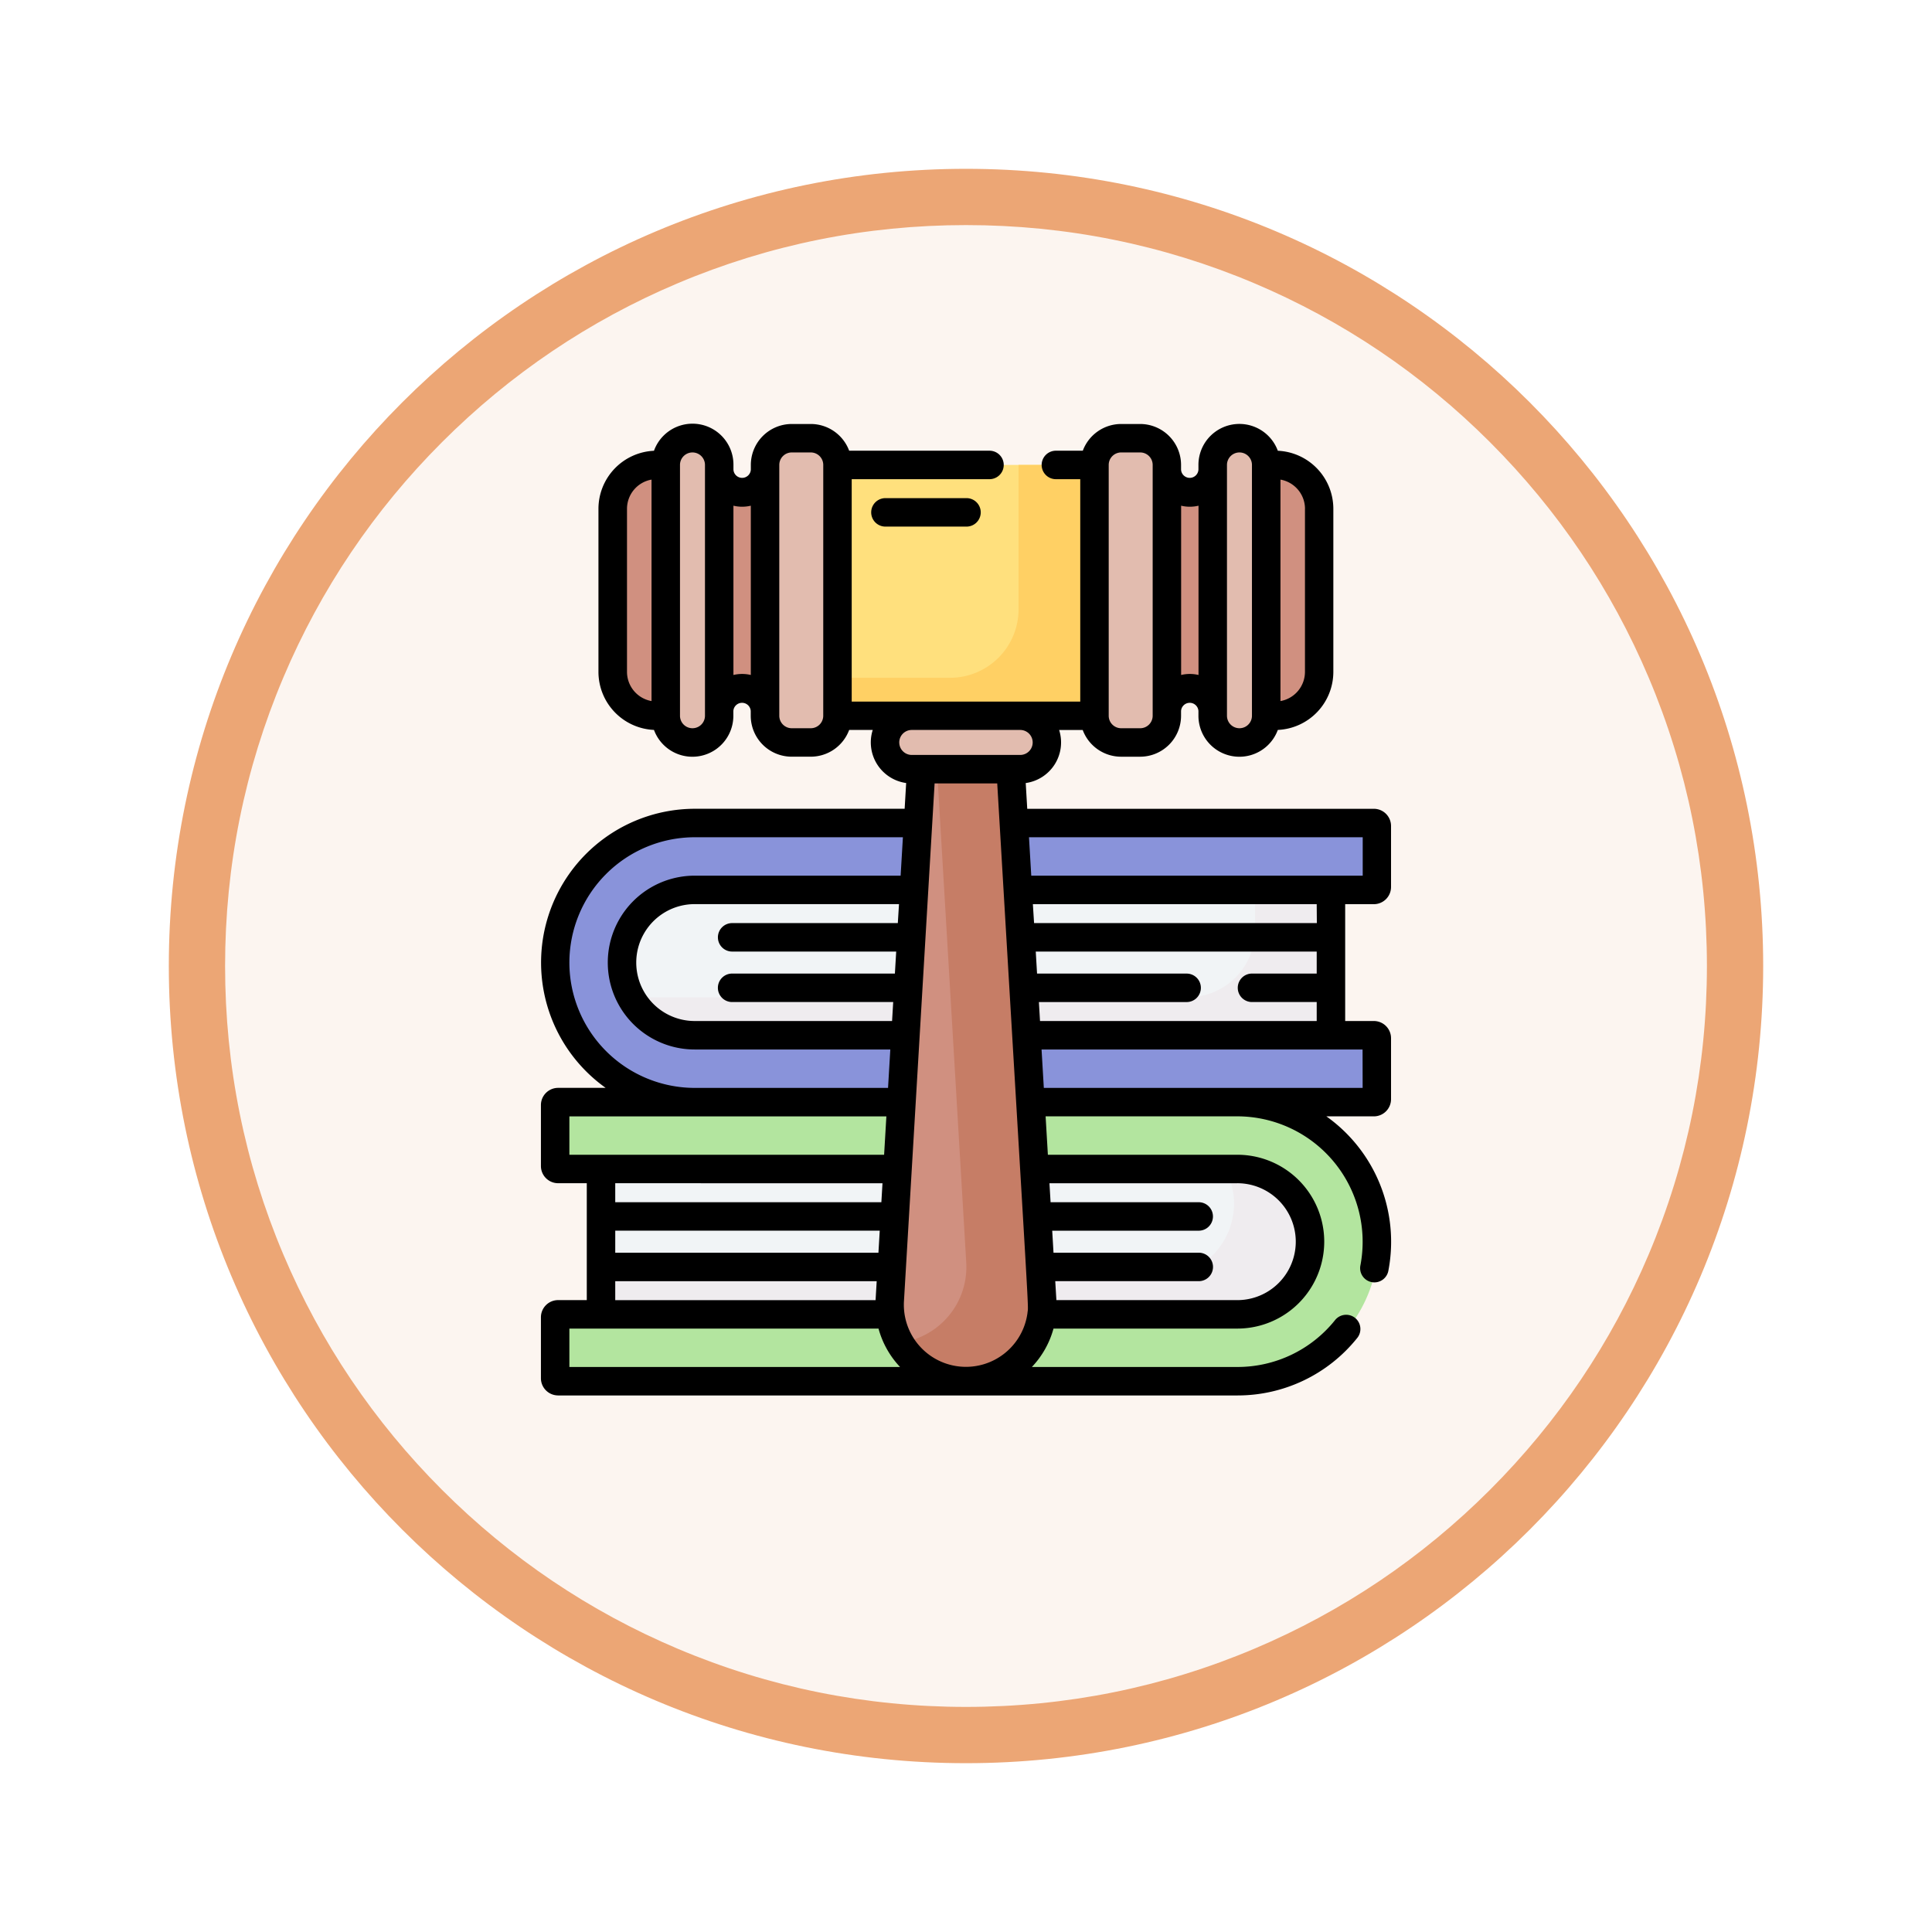 <svg xmlns="http://www.w3.org/2000/svg" xmlns:xlink="http://www.w3.org/1999/xlink" width="103" height="103" viewBox="0 0 103 103">
  <defs>
    <filter id="Trazado_978624" x="0" y="0" width="103" height="103" filterUnits="userSpaceOnUse">
      <feOffset dy="3" input="SourceAlpha"/>
      <feGaussianBlur stdDeviation="3" result="blur"/>
      <feFlood flood-opacity="0.161"/>
      <feComposite operator="in" in2="blur"/>
      <feComposite in="SourceGraphic"/>
    </filter>
  </defs>
  <g id="Grupo_1232018" data-name="Grupo 1232018" transform="translate(-722 -8868)">
    <g id="Grupo_1231494" data-name="Grupo 1231494" transform="translate(731 8874)">
      <g id="Grupo_1226966" data-name="Grupo 1226966">
        <g id="Grupo_1222970" data-name="Grupo 1222970">
          <g id="Grupo_1222589" data-name="Grupo 1222589">
            <g id="Grupo_1203109" data-name="Grupo 1203109">
              <g id="Grupo_1176881" data-name="Grupo 1176881">
                <g id="Grupo_1175148" data-name="Grupo 1175148">
                  <g id="Grupo_1173798" data-name="Grupo 1173798">
                    <g id="Grupo_1171925" data-name="Grupo 1171925">
                      <g id="Grupo_1164524" data-name="Grupo 1164524">
                        <g id="Grupo_1144123" data-name="Grupo 1144123">
                          <g transform="matrix(1, 0, 0, 1, -9, -6)" filter="url(#Trazado_978624)">
                            <g id="Trazado_978624-2" data-name="Trazado 978624" transform="translate(9 6)" fill="#fcf5f0">
                              <path d="M 42.5 83.5 C 36.964 83.5 31.595 82.416 26.541 80.279 C 21.659 78.214 17.274 75.257 13.509 71.491 C 9.743 67.726 6.786 63.341 4.721 58.459 C 2.584 53.405 1.5 48.036 1.5 42.5 C 1.5 36.964 2.584 31.595 4.721 26.541 C 6.786 21.659 9.743 17.274 13.509 13.509 C 17.274 9.743 21.659 6.786 26.541 4.721 C 31.595 2.584 36.964 1.5 42.5 1.5 C 48.036 1.5 53.405 2.584 58.459 4.721 C 63.341 6.786 67.726 9.743 71.491 13.509 C 75.257 17.274 78.214 21.659 80.279 26.541 C 82.416 31.595 83.5 36.964 83.5 42.5 C 83.5 48.036 82.416 53.405 80.279 58.459 C 78.214 63.341 75.257 67.726 71.491 71.491 C 67.726 75.257 63.341 78.214 58.459 80.279 C 53.405 82.416 48.036 83.5 42.5 83.5 Z" stroke="none"/>
                              <path d="M 42.5 3 C 37.166 3 31.994 4.044 27.126 6.103 C 22.422 8.092 18.198 10.941 14.569 14.569 C 10.941 18.198 8.092 22.422 6.103 27.126 C 4.044 31.994 3 37.166 3 42.5 C 3 47.834 4.044 53.006 6.103 57.874 C 8.092 62.578 10.941 66.802 14.569 70.431 C 18.198 74.059 22.422 76.908 27.126 78.897 C 31.994 80.956 37.166 82 42.5 82 C 47.834 82 53.006 80.956 57.874 78.897 C 62.578 76.908 66.802 74.059 70.431 70.431 C 74.059 66.802 76.908 62.578 78.897 57.874 C 80.956 53.006 82 47.834 82 42.5 C 82 37.166 80.956 31.994 78.897 27.126 C 76.908 22.422 74.059 18.198 70.431 14.569 C 66.802 10.941 62.578 8.092 57.874 6.103 C 53.006 4.044 47.834 3 42.5 3 M 42.5 0 C 65.972 0 85 19.028 85 42.5 C 85 65.972 65.972 85 42.5 85 C 19.028 85 0 65.972 0 42.5 C 0 19.028 19.028 0 42.5 0 Z" stroke="none" fill="#eca675"/>
                            </g>
                          </g>
                        </g>
                      </g>
                    </g>
                  </g>
                </g>
              </g>
            </g>
          </g>
        </g>
      </g>
    </g>
    <g id="ley_10_" data-name="ley (10)" transform="translate(718.865 8890.604)">
      <g id="Grupo_1231991" data-name="Grupo 1231991" transform="translate(47.783 2.183)">
        <path id="Trazado_1194211" data-name="Trazado 1194211" d="M188.27,21.583h13.7V34.954h-13.7Z" transform="translate(-188.27 -21.583)" fill="#ffe07d"/>
      </g>
      <g id="Grupo_1231992" data-name="Grupo 1231992" transform="translate(47.783 2.183)">
        <path id="Trazado_1194212" data-name="Trazado 1194212" d="M197.925,21.583v7.693a3.655,3.655,0,0,1-3.655,3.655h-6v2.023h13.7V21.583Z" transform="translate(-188.27 -21.583)" fill="#ffd064"/>
      </g>
      <g id="Grupo_1231993" data-name="Grupo 1231993" transform="translate(43.922 0.759)">
        <path id="Trazado_1194213" data-name="Trazado 1194213" d="M152.54,23.72h-1.014A1.423,1.423,0,0,1,150.1,22.3V8.923A1.423,1.423,0,0,1,151.526,7.5h1.014a1.423,1.423,0,0,1,1.423,1.423V22.3A1.423,1.423,0,0,1,152.54,23.72Z" transform="translate(-150.103 -7.5)" fill="#e2bcaf"/>
      </g>
      <g id="Grupo_1231994" data-name="Grupo 1231994" transform="translate(38.629 0.759)">
        <path id="Trazado_1194214" data-name="Trazado 1194214" d="M99.2,23.72A1.425,1.425,0,0,1,97.771,22.3V8.925a1.425,1.425,0,1,1,2.849,0V22.3A1.425,1.425,0,0,1,99.2,23.72Z" transform="translate(-97.771 -7.5)" fill="#e2bcaf"/>
      </g>
      <g id="Grupo_1231995" data-name="Grupo 1231995" transform="translate(50.318 15.554)">
        <path id="Trazado_1194215" data-name="Trazado 1194215" d="M221.963,155.192a1.425,1.425,0,0,1-1.425,1.425h-5.782a1.425,1.425,0,0,1,0-2.849h5.782A1.425,1.425,0,0,1,221.963,155.192Z" transform="translate(-213.332 -153.767)" fill="#e2bcaf"/>
      </g>
      <g id="Grupo_1231996" data-name="Grupo 1231996" transform="translate(41.478 2.183)">
        <path id="Trazado_1194216" data-name="Trazado 1194216" d="M127.159,33.485a1.222,1.222,0,0,0-1.222,1.222V21.83a1.222,1.222,0,1,0,2.444,0V34.707A1.222,1.222,0,0,0,127.159,33.485Z" transform="translate(-125.937 -21.583)" fill="#d09080"/>
      </g>
      <g id="Grupo_1231997" data-name="Grupo 1231997" transform="translate(35.803 2.183)">
        <path id="Trazado_1194217" data-name="Trazado 1194217" d="M72.176,34.954h.487V21.583h-.487a2.339,2.339,0,0,0-2.339,2.339v8.693A2.339,2.339,0,0,0,72.176,34.954Z" transform="translate(-69.837 -21.583)" fill="#d09080"/>
      </g>
      <g id="Grupo_1231998" data-name="Grupo 1231998" transform="translate(61.484 0.759)">
        <path id="Trazado_1194218" data-name="Trazado 1194218" d="M325.142,23.72h1.014A1.423,1.423,0,0,0,327.58,22.3V8.923A1.423,1.423,0,0,0,326.156,7.5h-1.014a1.423,1.423,0,0,0-1.423,1.423V22.3A1.423,1.423,0,0,0,325.142,23.72Z" transform="translate(-323.719 -7.5)" fill="#e2bcaf"/>
      </g>
      <g id="Grupo_1231999" data-name="Grupo 1231999" transform="translate(67.79 0.759)">
        <path id="Trazado_1194219" data-name="Trazado 1194219" d="M387.478,23.72A1.425,1.425,0,0,0,388.9,22.3V8.925a1.425,1.425,0,0,0-2.849,0V22.3a1.424,1.424,0,0,0,1.425,1.425Z" transform="translate(-386.053 -7.5)" fill="#e2bcaf"/>
      </g>
      <g id="Grupo_1232000" data-name="Grupo 1232000" transform="translate(65.345 2.183)">
        <path id="Trazado_1194220" data-name="Trazado 1194220" d="M363.108,33.485a1.222,1.222,0,0,1,1.222,1.222V21.83a1.222,1.222,0,1,1-2.444,0V34.707A1.222,1.222,0,0,1,363.108,33.485Z" transform="translate(-361.886 -21.583)" fill="#d09080"/>
      </g>
      <g id="Grupo_1232001" data-name="Grupo 1232001" transform="translate(70.639 2.183)">
        <path id="Trazado_1194221" data-name="Trazado 1194221" d="M414.706,34.954h-.487V21.583h.487a2.339,2.339,0,0,1,2.339,2.339v8.693A2.339,2.339,0,0,1,414.706,34.954Z" transform="translate(-414.219 -21.583)" fill="#d09080"/>
      </g>
      <g id="Grupo_1232002" data-name="Grupo 1232002" transform="translate(50.566 18.403)">
        <path id="Trazado_1194222" data-name="Trazado 1194222" d="M219.848,214.562a4.068,4.068,0,0,1-4.061-4.308l1.676-28.321h4.769l1.676,28.321A4.068,4.068,0,0,1,219.848,214.562Z" transform="translate(-215.78 -181.933)" fill="#d09080"/>
      </g>
      <g id="Grupo_1232003" data-name="Grupo 1232003" transform="translate(51.098 18.403)">
        <path id="Trazado_1194223" data-name="Trazado 1194223" d="M228.64,210.254l-1.676-28.321h-3.926l1.556,26.3a4.068,4.068,0,0,1-3.55,4.276,4.068,4.068,0,0,0,7.6-2.253Z" transform="translate(-221.044 -181.933)" fill="#c67d66"/>
      </g>
      <g id="Grupo_1232004" data-name="Grupo 1232004" transform="translate(32.732 21.274)">
        <path id="Trazado_1194224" data-name="Trazado 1194224" d="M58.151,221.624H46.913a3.875,3.875,0,0,1,0-7.749h11.7l.211-3.565H46.913a7.44,7.44,0,0,0,0,14.879H57.94Z" transform="translate(-39.473 -210.31)" fill="#8993da"/>
      </g>
      <g id="Grupo_1232005" data-name="Grupo 1232005" transform="translate(57.858 32.588)">
        <path id="Trazado_1194225" data-name="Trazado 1194225" d="M306.388,322.161H287.867l.211,3.565h18.31a.157.157,0,0,0,.157-.157v-3.251A.157.157,0,0,0,306.388,322.161Z" transform="translate(-287.867 -322.161)" fill="#8993da"/>
      </g>
      <g id="Grupo_1232006" data-name="Grupo 1232006" transform="translate(57.188 21.274)">
        <path id="Trazado_1194226" data-name="Trazado 1194226" d="M300.439,210.309H281.248l.211,3.565h18.98a.157.157,0,0,0,.157-.157v-3.251A.157.157,0,0,0,300.439,210.309Z" transform="translate(-281.248 -210.309)" fill="#8993da"/>
      </g>
      <g id="Grupo_1232007" data-name="Grupo 1232007" transform="translate(36.297 24.839)">
        <path id="Trazado_1194227" data-name="Trazado 1194227" d="M90.289,245.552h-11.7a3.875,3.875,0,0,0,0,7.749H89.83Z" transform="translate(-74.717 -245.552)" fill="#f1f4f6"/>
      </g>
      <g id="Grupo_1232008" data-name="Grupo 1232008" transform="translate(57.399 24.839)">
        <path id="Trazado_1194228" data-name="Trazado 1194228" d="M283.333,245.552l.459,7.749h16.233v-7.749Z" transform="translate(-283.333 -245.552)" fill="#f1f4f6"/>
      </g>
      <g id="Grupo_1232009" data-name="Grupo 1232009" transform="translate(36.767 30.565)">
        <path id="Trazado_1194229" data-name="Trazado 1194229" d="M79.365,302.161a3.874,3.874,0,0,0,3.4,2.023H94.008l.12-2.023Z" transform="translate(-79.365 -302.161)" fill="#efecef"/>
      </g>
      <g id="Grupo_1232010" data-name="Grupo 1232010" transform="translate(57.738 24.839)">
        <path id="Trazado_1194230" data-name="Trazado 1194230" d="M298.991,245.551V247.7a3.572,3.572,0,0,1-3.572,3.572h-8.734l.12,2.023h16.233v-7.749h-4.046Z" transform="translate(-286.684 -245.551)" fill="#efecef"/>
      </g>
      <g id="Grupo_1232011" data-name="Grupo 1232011" transform="translate(32.732 36.153)">
        <path id="Trazado_1194231" data-name="Trazado 1194231" d="M39.63,360.97h18.1l.211-3.565H39.63a.157.157,0,0,0-.157.157v3.251a.157.157,0,0,0,.157.157Z" transform="translate(-39.473 -357.405)" fill="#b3e59f"/>
      </g>
      <g id="Grupo_1232012" data-name="Grupo 1232012" transform="translate(54.634 36.153)">
        <path id="Trazado_1194232" data-name="Trazado 1194232" d="M270.457,357.4H259.43l.211,3.565h10.816a3.875,3.875,0,1,1,0,7.749H260.032a4.069,4.069,0,0,1-4.037,3.565h14.462a7.44,7.44,0,1,0,0-14.879Z" transform="translate(-255.995 -357.405)" fill="#b3e59f"/>
      </g>
      <g id="Grupo_1232013" data-name="Grupo 1232013" transform="translate(32.732 47.467)">
        <path id="Trazado_1194233" data-name="Trazado 1194233" d="M57.338,469.256H39.63a.157.157,0,0,0-.157.157v3.251a.157.157,0,0,0,.157.157H61.375A4.069,4.069,0,0,1,57.338,469.256Z" transform="translate(-39.473 -469.256)" fill="#b3e59f"/>
      </g>
      <g id="Grupo_1232014" data-name="Grupo 1232014" transform="translate(35.177 39.718)">
        <path id="Trazado_1194234" data-name="Trazado 1194234" d="M79.041,399.654l.415-7.006H63.644V400.4h15.42A4.091,4.091,0,0,1,79.041,399.654Z" transform="translate(-63.644 -392.648)" fill="#f1f4f6"/>
      </g>
      <g id="Grupo_1232015" data-name="Grupo 1232015" transform="translate(35.177 45.444)">
        <path id="Trazado_1194235" data-name="Trazado 1194235" d="M79.041,450.536l.076-1.28H63.644v2.023h15.42A4.09,4.09,0,0,1,79.041,450.536Z" transform="translate(-63.644 -449.256)" fill="#efecef"/>
      </g>
      <g id="Grupo_1232016" data-name="Grupo 1232016" transform="translate(58.28 39.718)">
        <path id="Trazado_1194236" data-name="Trazado 1194236" d="M302.855,392.648H292.039l.415,7.006a4.086,4.086,0,0,1-.023.743h10.425a3.875,3.875,0,1,0,0-7.749Z" transform="translate(-292.039 -392.648)" fill="#f1f4f6"/>
      </g>
      <g id="Grupo_1232017" data-name="Grupo 1232017" transform="translate(58.619 39.718)">
        <path id="Trazado_1194237" data-name="Trazado 1194237" d="M305.867,392.648h-.642a3.876,3.876,0,0,1-3.4,5.726H295.39l.076,1.28a4.089,4.089,0,0,1-.023.743h10.425a3.875,3.875,0,1,0,0-7.749Z" transform="translate(-295.39 -392.648)" fill="#efecef"/>
      </g>
      <path id="Trazado_1194238" data-name="Trazado 1194238" d="M206.529,39.083a.759.759,0,0,0,0,1.517h4.322a.759.759,0,1,0,0-1.517Z" transform="translate(-156.217 -35.13)"/>
      <path id="Trazado_1194239" data-name="Trazado 1194239" d="M32.889,51.791H69.1a8.168,8.168,0,0,0,6.379-3.048.759.759,0,1,0-1.18-.954,6.657,6.657,0,0,1-5.2,2.484H58.147A4.8,4.8,0,0,0,59.3,48.226h9.8a4.633,4.633,0,1,0,0-9.267h-10.1l-.121-2.048H69.1a6.689,6.689,0,0,1,6.564,7.935.759.759,0,1,0,1.491.283,8.2,8.2,0,0,0-3.308-8.217h2.536A.917.917,0,0,0,77.295,36V32.745a.917.917,0,0,0-.916-.916H74.85V25.6h1.529a.917.917,0,0,0,.916-.916V21.431a.917.917,0,0,0-.916-.916H57.9l-.081-1.373A2.186,2.186,0,0,0,59.6,16.313h1.257a2.186,2.186,0,0,0,2.046,1.425h1.014A2.184,2.184,0,0,0,66.1,15.555v-.248a.464.464,0,0,1,.927,0v.247a2.183,2.183,0,0,0,4.232.756,3.1,3.1,0,0,0,2.96-3.095V4.522a3.1,3.1,0,0,0-2.96-3.095,2.183,2.183,0,0,0-4.232.756V2.43a.464.464,0,0,1-.927,0V2.182A2.184,2.184,0,0,0,63.922,0H62.908a2.186,2.186,0,0,0-2.046,1.425H59.455a.759.759,0,1,0,0,1.517h1.271V14.8H48.542V2.942h7.373a.759.759,0,0,0,0-1.517H48.406A2.186,2.186,0,0,0,46.36,0H45.346a2.185,2.185,0,0,0-2.182,2.182V2.43a.464.464,0,0,1-.927,0V2.183A2.183,2.183,0,0,0,38,1.428a3.1,3.1,0,0,0-2.96,3.095v8.693A3.1,3.1,0,0,0,38,16.31a2.183,2.183,0,0,0,4.232-.756v-.247a.464.464,0,0,1,.927,0v.248a2.184,2.184,0,0,0,2.182,2.182H46.36a2.186,2.186,0,0,0,2.046-1.425h1.257a2.186,2.186,0,0,0,1.782,2.829l-.081,1.373H40.171a8.2,8.2,0,0,0-4.747,14.879H32.889a.917.917,0,0,0-.916.916v3.251a.917.917,0,0,0,.916.916h1.529v6.232H32.889a.917.917,0,0,0-.916.916v3.251a.917.917,0,0,0,.916.915Zm3.047-8.785h14.1l-.069,1.174H35.935ZM51,26.609H42.195a.759.759,0,1,0,0,1.517h8.719L50.844,29.3h-8.65a.759.759,0,1,0,0,1.517h8.56l-.06,1.012H40.171a3.116,3.116,0,0,1,0-6.232H51.063Zm.327,20.16,1.634-27.607H56.3c1.778,30.046,1.665,27.651,1.612,28.237a3.31,3.31,0,0,1-6.585-.629ZM69.1,40.477a3.116,3.116,0,1,1,0,6.232H59.453c0-.049.009.146-.06-1.011h7.679a.759.759,0,0,0,0-1.517H59.3l-.069-1.174h7.838a.759.759,0,0,0,0-1.517H59.144l-.06-1.012H69.1Zm6.681-5.082H58.784l-.121-2.048H75.777Zm-17.2-3.565-.06-1.012H66.37a.759.759,0,1,0,0-1.517H58.423l-.069-1.174H73.332V29.3H69.91a.759.759,0,1,0,0,1.517h3.422v1.012Zm14.759-5.221H58.264L58.2,25.6H73.332Zm2.445-4.576V24.08H58.114l-.121-2.048ZM72.706,4.522v8.693A1.583,1.583,0,0,1,71.4,14.772V2.965a1.583,1.583,0,0,1,1.308,1.557ZM68.548,2.183a.666.666,0,0,1,1.332,0V15.554a.666.666,0,0,1-1.332,0ZM67.031,4.356v9.025a1.988,1.988,0,0,0-.927,0V4.356a1.987,1.987,0,0,0,.927,0ZM62.243,2.182a.665.665,0,0,1,.665-.665h1.014a.665.665,0,0,1,.665.665V15.555a.665.665,0,0,1-.665.665H62.908a.665.665,0,0,1-.665-.665V2.182ZM36.562,13.215V4.522A1.583,1.583,0,0,1,37.87,2.965V14.772A1.583,1.583,0,0,1,36.562,13.215Zm4.157,2.339a.666.666,0,1,1-1.332,0V2.183a.666.666,0,1,1,1.332,0Zm1.517-2.173V4.356a1.988,1.988,0,0,0,.927,0v9.025A1.988,1.988,0,0,0,42.236,13.381Zm4.788,2.174a.665.665,0,0,1-.665.665H45.346a.665.665,0,0,1-.665-.665V2.182a.665.665,0,0,1,.665-.665H46.36a.665.665,0,0,1,.665.665Zm4.052,1.423a.667.667,0,0,1,.666-.666h5.782a.666.666,0,1,1,0,1.332H51.743A.667.667,0,0,1,51.077,16.979ZM33.49,28.713a6.689,6.689,0,0,1,6.681-6.681h11.1l-.121,2.048H40.171a4.633,4.633,0,1,0,0,9.267H50.6l-.121,2.048H40.171A6.689,6.689,0,0,1,33.49,28.713Zm0,8.2h16.9l-.121,2.048H33.49Zm16.693,3.565-.06,1.012H35.935V40.477ZM35.935,45.7H49.874c-.069,1.171-.057.968-.06,1.011H35.935ZM33.49,48.226H49.971a4.8,4.8,0,0,0,1.149,2.048H33.49Z"/>
    </g>
  </g>
</svg>
